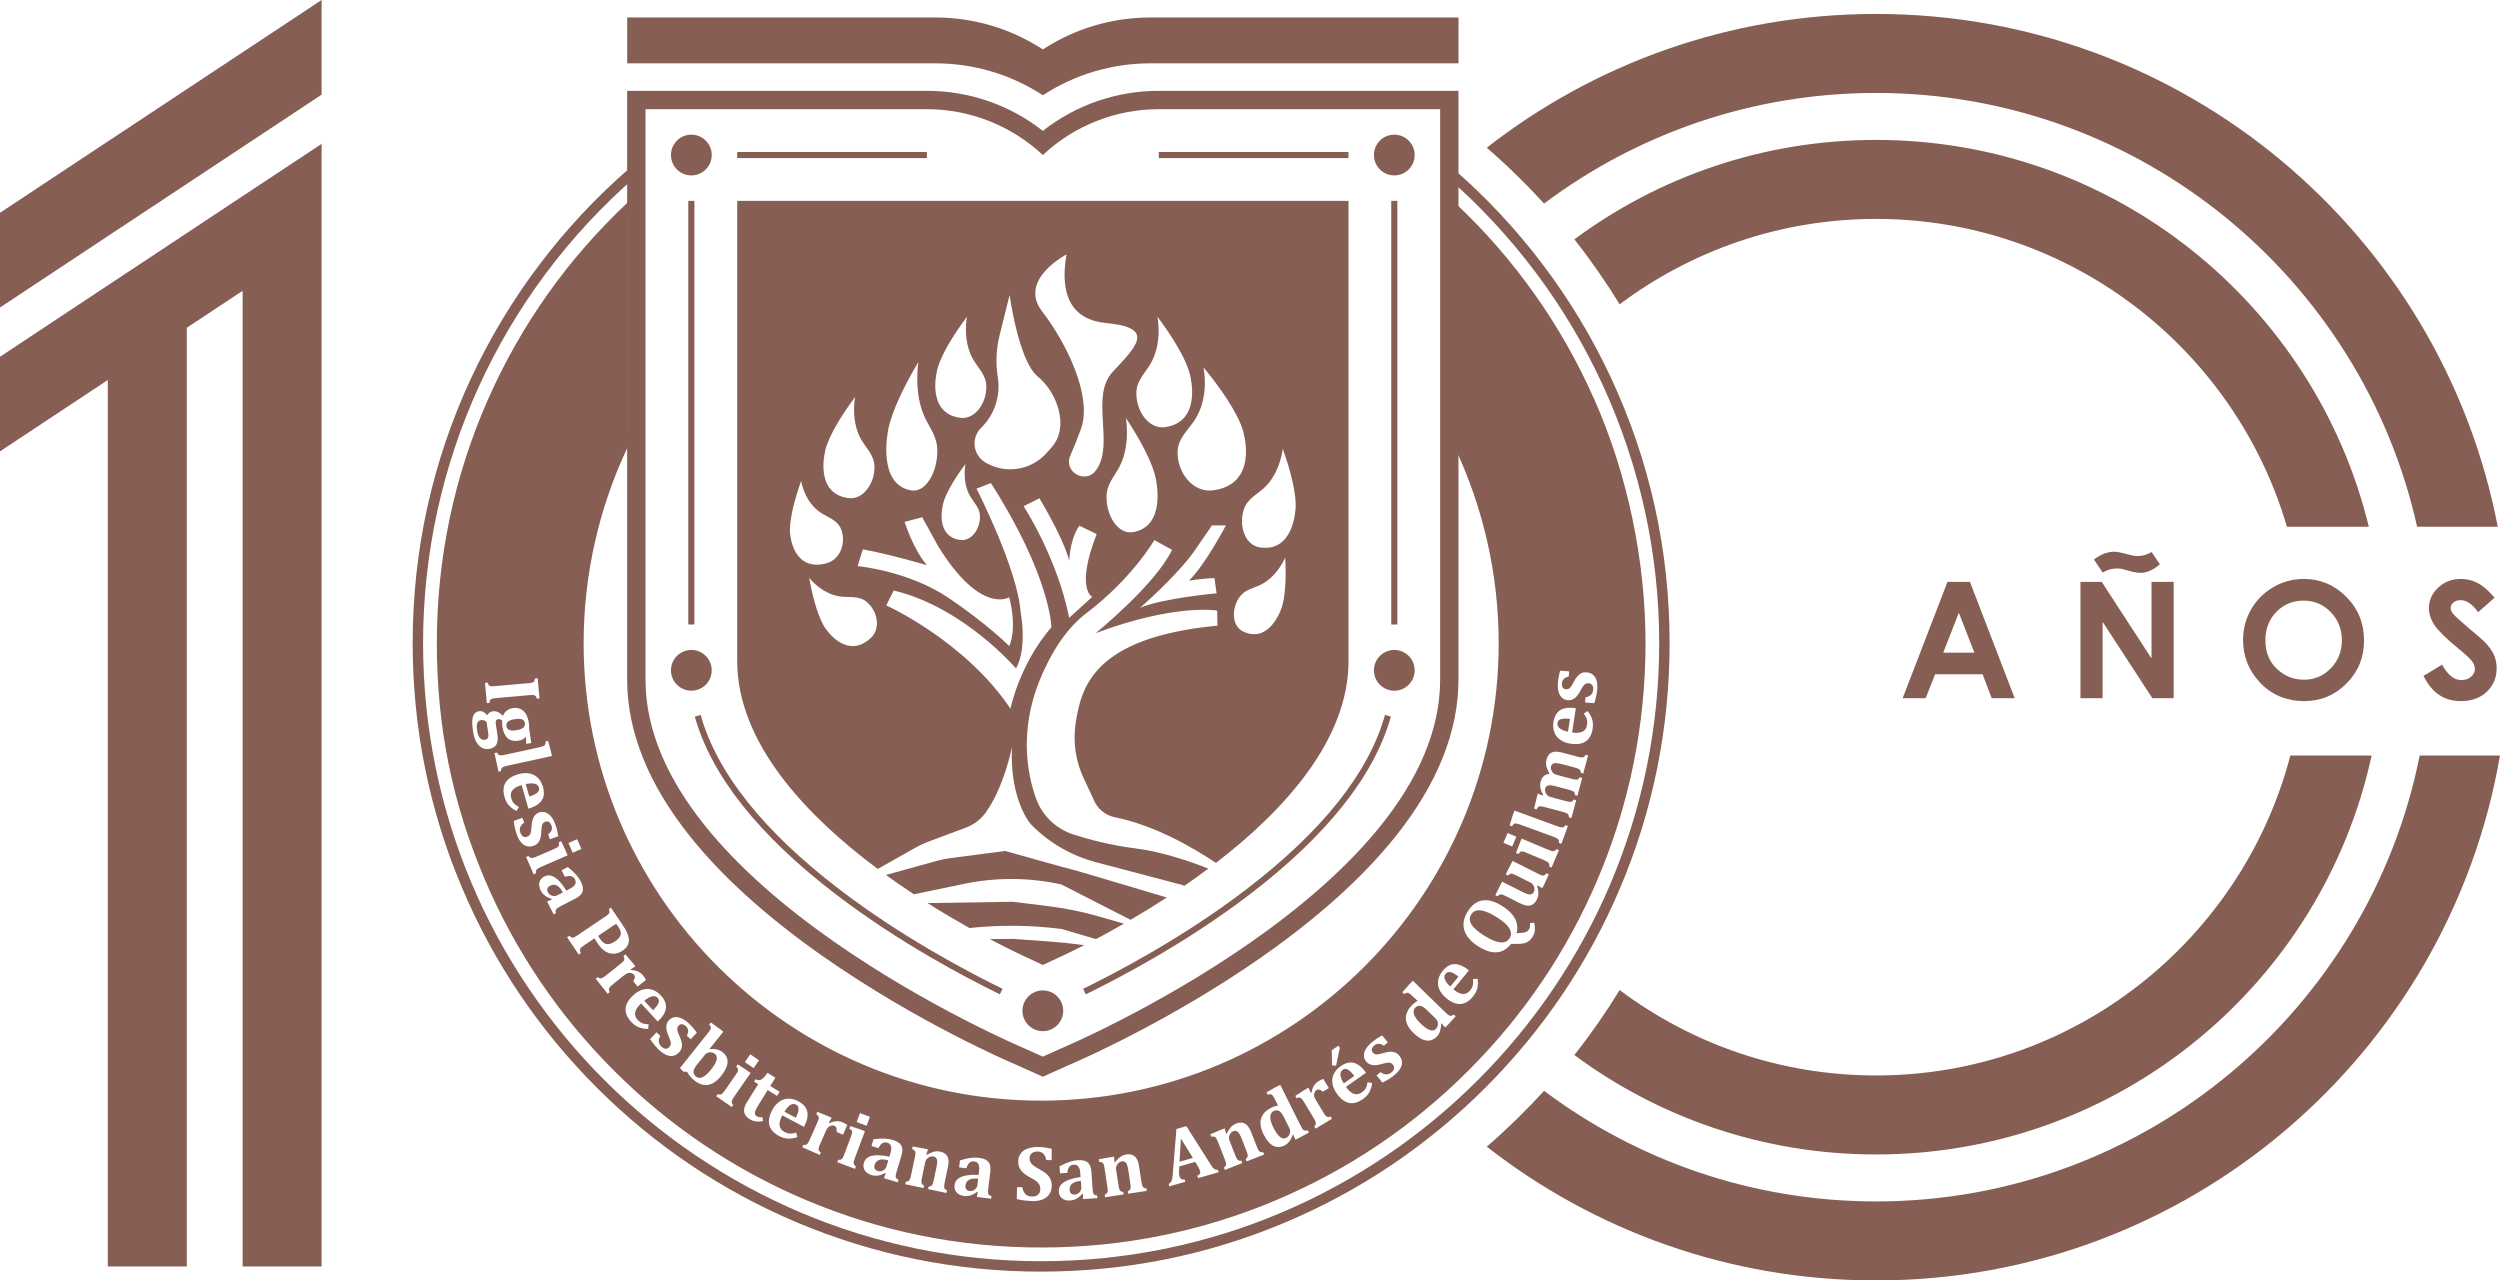 <svg xmlns="http://www.w3.org/2000/svg" id="Capa_1" data-name="Capa 1" viewBox="356.6 206.08 1169.13 598.8">
  <g fill="#875E53">
    <g>
      <path d="m843.48,798.76c-39.41,0-77.63-7.72-113.62-22.94-34.76-14.7-65.98-35.75-92.78-62.56-26.81-26.81-47.85-58.02-62.56-92.78-15.22-35.99-22.94-74.21-22.94-113.62,0-43.03,9.15-84.47,27.18-123.17,8.65-18.55,19.31-36.26,31.68-52.64,12.28-16.26,26.32-31.28,41.71-44.65l.57.65c-63.72,55.35-100.27,135.47-100.27,219.8,0,160.48,130.56,291.04,291.04,291.04s291.04-130.56,291.04-291.04c0-84.55-36.7-164.79-100.69-220.16l.57-.65c15.45,13.37,29.54,28.4,41.87,44.68,12.43,16.4,23.13,34.14,31.81,52.72,18.11,38.77,27.3,80.29,27.3,123.42,0,39.41-7.72,77.63-22.94,113.62-14.7,34.76-35.75,65.98-62.56,92.78-26.81,26.81-58.02,47.85-92.78,62.56-35.99,15.22-74.21,22.94-113.62,22.94Z"></path>
      <path d="m843.48,800.76c-39.68,0-78.17-7.77-114.4-23.1-35-14.8-66.43-35.99-93.42-62.98-26.99-26.99-48.18-58.42-62.98-93.42-15.33-36.24-23.1-74.73-23.1-114.4,0-43.32,9.21-85.05,27.37-124.01,8.71-18.68,19.44-36.52,31.9-53.01,12.37-16.37,26.49-31.49,41.99-44.95l1.51-1.31,3.19,3.67-1.51,1.31c-63.29,54.97-99.58,134.54-99.58,218.29,0,159.38,129.66,289.04,289.04,289.04s289.04-129.66,289.04-289.04c0-83.97-36.45-163.66-100-218.65l-1.51-1.31,3.18-3.68,1.51,1.31c15.56,13.46,29.74,28.59,42.16,44.98,12.51,16.51,23.29,34.37,32.03,53.08,18.24,39.04,27.49,80.85,27.49,124.27,0,39.68-7.77,78.17-23.1,114.4-14.8,35-36,66.43-62.98,93.42-26.99,26.99-58.42,48.18-93.42,62.98-36.24,15.33-74.72,23.1-114.4,23.1Z"></path>
    </g>
    <g>
      <path d="m809.79,757.82c-.97.54-1.54,1.43-1.69,2.68-.09.74.04,1.34.4,1.78.36.44.9.7,1.62.79.55.07,1.09-.01,1.62-.25.53-.23.97-.58,1.32-1.03.35-.46.56-.96.63-1.51l.37-2.99c-1.87-.18-3.29,0-4.26.53Z"></path>
      <path d="m767.74,748.52c-1.05.37-1.76,1.15-2.12,2.35-.22.72-.19,1.32.09,1.82.28.5.77.85,1.46,1.06.53.16,1.08.17,1.64.03.56-.14,1.05-.41,1.47-.8.42-.39.71-.85.87-1.39l.87-2.88c-1.81-.5-3.24-.56-4.29-.2Z"></path>
      <path d="m857.98,759.63c-.86.71-1.24,1.69-1.16,2.95.05.75.29,1.31.73,1.67.44.37,1.02.52,1.74.48.56-.04,1.07-.22,1.55-.55.47-.33.84-.75,1.1-1.26.26-.51.37-1.05.33-1.6l-.2-3c-1.87.17-3.23.61-4.08,1.32Z"></path>
      <path d="m956.87,728.22c-.66-1.32-1.37-2.19-2.13-2.6s-1.6-.39-2.52.06c-.67.34-1.13.86-1.37,1.58-.24.72-.26,1.6-.05,2.63.21,1.03.63,2.17,1.25,3.41,1.06,2.13,2.09,3.61,3.08,4.42.99.82,1.98.98,2.96.49.46-.23.87-.58,1.21-1.04.34-.46.55-1.01.63-1.65.07-.64-.05-1.27-.36-1.9l-2.7-5.4Z"></path>
      <path d="m730.06,724.83c.04-1.01-.36-1.74-1.21-2.19-.82-.44-1.7-.37-2.63.2s-1.86,1.62-2.8,3.13l5.33,2.84c.83-1.65,1.27-2.98,1.31-3.99Z"></path>
      <polygon points="908.19 749.36 914.46 747.57 908.87 738.55 908.19 749.36"></polygon>
      <path d="m594.73,547.43c.75.33,1.82.39,3.22.17,1.47-.23,2.56-.61,3.26-1.16.7-.54.99-1.25.86-2.12-.14-.89-.58-1.49-1.33-1.8-.75-.32-1.84-.37-3.26-.15-1.51.23-2.59.62-3.26,1.15s-.93,1.26-.79,2.17c.13.82.57,1.4,1.31,1.73Z"></path>
      <path d="m689.43,698.24c-.58-.11-1.16-.07-1.75.12-.59.19-1.07.53-1.46,1.01l-3.86,4.83c-.93,1.16-1.41,2.18-1.45,3.05s.36,1.65,1.2,2.32c.87.69,1.9.77,3.08.22s2.45-1.66,3.8-3.35c1.49-1.86,2.39-3.41,2.72-4.65.32-1.24.06-2.2-.8-2.89-.42-.33-.91-.55-1.49-.66Z"></path>
      <path d="m607.9,576.73c.75-.67,1-1.46.73-2.39-.26-.9-.91-1.48-1.97-1.75-1.06-.27-2.46-.21-4.19.17l1.65,5.81c1.77-.55,3.02-1.16,3.78-1.83Z"></path>
      <path d="m986.97,706.29c-.88-.49-1.71-.46-2.5.1-.76.54-1.09,1.35-1,2.44.09,1.09.61,2.39,1.54,3.9l4.93-3.48c-1.11-1.48-2.1-2.47-2.98-2.96Z"></path>
      <path d="m584.44,545.82c-.13-.87-.22-1.56-.24-2.05-.4-.38-.82-.65-1.24-.81-.43-.16-.9-.2-1.41-.12-.86.13-1.44.6-1.74,1.42-.3.81-.32,2.02-.07,3.63.23,1.51.66,2.61,1.28,3.32.62.7,1.39.99,2.3.85.41-.06.74-.19,1.01-.38s.46-.51.59-.95c.13-.45.13-1.05.01-1.82l-.48-3.08Z"></path>
      <path d="m664.55,675.18c.37-.93.23-1.76-.43-2.47-.63-.68-1.48-.91-2.55-.68s-2.29.92-3.67,2.04l4.09,4.44c1.33-1.29,2.18-2.4,2.55-3.34Z"></path>
      <path d="m617.01,620.18c-.99-.5-2.05-.47-3.17.11-.67.34-1.08.79-1.24,1.33-.16.54-.08,1.14.25,1.79.25.49.63.89,1.11,1.2.49.31,1.02.48,1.6.51s1.11-.08,1.6-.33l2.68-1.37c-.9-1.65-1.84-2.72-2.84-3.22Z"></path>
      <path d="m639.2,647.15c.68.4,1.43.53,2.25.4.81-.13,1.75-.55,2.8-1.26,1.04-.7,1.78-1.4,2.2-2.11.42-.7.58-1.42.47-2.14-.11-.73-.46-1.52-1.04-2.38-.47-.7-.85-1.24-1.13-1.61l-8.46,5.71.87,1.29c.68,1,1.36,1.7,2.04,2.1Z"></path>
      <path d="m1086.6,542.38c-.96.29-1.52.92-1.67,1.87-.14.92.21,1.72,1.06,2.41.85.69,2.14,1.22,3.88,1.6l.93-5.97c-1.84-.24-3.23-.21-4.2.08Z"></path>
      <path d="m1062.25,639.94c-.54-.82-1.29-1.64-2.24-2.44-.95-.81-2.05-1.6-3.29-2.39-2.03-1.28-3.84-2.2-5.42-2.75-1.58-.55-2.92-.72-4.03-.51-1.11.21-1.99.82-2.62,1.83-.94,1.48-.92,3.03.04,4.65s2.92,3.35,5.87,5.22c3.09,1.95,5.62,3.03,7.59,3.24,1.98.21,3.44-.44,4.41-1.97.5-.79.71-1.59.63-2.41-.08-.82-.39-1.64-.93-2.46Z"></path>
      <path d="m1101.96,392.37c-15.42-34.7-37.31-65.54-65.12-91.63-.13-.13-.28-.28-.43-.42l-2.64,2.83c1.04.96,2.06,1.95,3.08,2.91v100.34c-.17-.32-.32-.62-.49-.94l-3.44,1.81c1.36,2.61,2.68,5.23,3.93,7.88,13.51,28.47,20.61,59.98,20.61,91.7,0,117.98-95.99,213.95-213.95,213.95s-213.97-95.97-213.97-213.95c0-31.7,7.1-63.25,20.61-91.7,1.11-2.38,2.29-4.72,3.49-7.05l-3.44-1.79s-.04.08-.06.11v-100.35c1.02-.96,2.04-1.95,3.08-2.91l-2.64-2.83c-.15.13-.3.28-.43.42-27.81,26.09-49.71,56.92-65.12,91.63-16.02,36.12-24.14,74.64-24.14,114.49s7.48,75.17,22.22,110.01c14.23,33.65,34.61,63.87,60.57,89.83,25.94,25.96,56.17,46.32,89.83,60.57,34.84,14.74,71.85,22.2,110.01,22.2s75.15-7.46,109.99-22.2c33.67-14.24,63.89-34.61,89.83-60.57,25.96-25.96,46.34-56.19,60.57-89.83,14.74-34.84,22.22-71.87,22.22-110.01s-8.12-78.36-24.14-114.49Zm-288.33,371c-1.1.84-2.15,1.42-3.13,1.73-.98.32-2,.41-3.04.28-1.03-.13-1.91-.43-2.62-.9-.71-.47-1.23-1.07-1.53-1.79-.31-.72-.41-1.52-.3-2.39.22-1.76,1.26-3.04,3.11-3.84,1.86-.8,4.57-1.11,8.13-.94l.21-1.71c.14-1.12.12-1.99-.06-2.63s-.45-1.1-.82-1.4c-.37-.29-.82-.48-1.38-.54-.55-.07-1.04-.03-1.46.11-.43.14-.83.46-1.22.95s-.72,1.2-.99,2.13l-3.4-.42.4-3.27c1.17-.36,2.13-.62,2.89-.79.76-.18,1.51-.3,2.25-.39.73-.08,1.39-.13,1.96-.13.57,0,1.14.03,1.71.1,1.45.18,2.59.51,3.41,1.01.82.49,1.39,1.2,1.72,2.11.32.92.39,2.14.21,3.66l-.87,7.02c-.1.79-.15,1.41-.17,1.84-.02.44,0,.77.05.98.05.22.13.4.24.54.1.14.24.26.4.36.16.1.48.24.94.42l-.15,1.19-6.7-.82.45-2.34-.26-.12Zm-15.34-1.57c.09.2.23.38.43.54.2.17.45.32.75.47l-.25,1.17-8.6-1.82.25-1.17c.57-.01.99-.13,1.26-.34.27-.21.49-.52.65-.94.17-.42.37-1.18.61-2.31l1-4.74c.18-.84.31-1.53.38-2.08.08-.55.11-1,.11-1.36,0-.36-.05-.67-.14-.93-.09-.26-.2-.48-.33-.66-.13-.18-.3-.33-.5-.45-.2-.12-.46-.21-.79-.28-.45-.1-.95-.06-1.49.12-.54.18-1.03.47-1.47.89s-.71.91-.83,1.46l-1.44,6.83c-.24,1.13-.37,1.91-.39,2.37-.02.45.05.83.22,1.13.16.3.51.58,1.04.82l-.25,1.17-8.57-1.81.25-1.17c.6-.03,1.03-.15,1.31-.35.27-.2.49-.51.66-.92.17-.41.37-1.18.61-2.3l1.54-7.29c.18-.87.31-1.53.37-1.95.06-.43.06-.78,0-1.06-.06-.28-.19-.52-.38-.73-.2-.21-.57-.43-1.11-.67l.25-1.21,4.89.88,2.24.47-.81,2.5.2.1c.87-.5,1.62-.87,2.26-1.13.63-.25,1.28-.43,1.93-.52.65-.09,1.32-.06,1.99.08.97.2,1.75.51,2.32.93.58.41,1.01.93,1.3,1.54.28.61.43,1.32.44,2.13,0,.8-.09,1.72-.31,2.73l-1.37,6.49c-.11.52-.2,1.01-.28,1.47-.08.46-.11.83-.1,1.12.01.29.06.53.15.73Zm-22.71-4.95c.08.16.19.3.34.42.15.13.43.32.86.57l-.35,1.15-6.46-1.95.84-2.22-.23-.17c-1.23.64-2.36,1.03-3.38,1.18s-2.04.07-3.04-.24c-.99-.3-1.8-.75-2.43-1.33-.62-.59-1.03-1.26-1.21-2.02-.18-.76-.14-1.56.11-2.41.51-1.7,1.75-2.79,3.72-3.26,1.97-.47,4.69-.32,8.17.45l.5-1.65c.33-1.08.46-1.94.39-2.6-.07-.66-.25-1.16-.56-1.52-.31-.35-.73-.61-1.26-.77-.53-.16-1.02-.21-1.46-.14-.44.07-.9.31-1.37.73-.47.42-.92,1.06-1.34,1.93l-3.28-.99.96-3.16c1.21-.15,2.2-.25,2.99-.29.78-.04,1.54-.04,2.28,0,.74.04,1.39.11,1.96.2.57.1,1.12.23,1.66.39,1.4.42,2.46.95,3.19,1.57.73.62,1.17,1.42,1.34,2.37.16.96.02,2.17-.42,3.64l-2.05,6.77c-.23.76-.39,1.36-.48,1.79-.09.43-.13.75-.12.98.01.23.06.42.14.57Zm-19.7-6.34c.06.16.16.33.32.5.15.17.37.36.66.56l-.42,1.12-8.29-3.1.42-1.12c.61.06,1.06.01,1.36-.15.3-.16.56-.43.79-.81.23-.38.54-1.11.94-2.18l2.95-7.9c.21-.56.35-1.01.43-1.37.08-.36.08-.67.02-.92-.07-.26-.2-.49-.4-.68-.2-.2-.48-.41-.84-.63l.43-1.16,4.72,1.61,2.12.79-4.52,12.07c-.24.63-.41,1.13-.52,1.48-.11.35-.19.63-.22.83-.04.2-.05.38-.04.56,0,.17.04.34.09.5Zm-8.13-16.91c-.15-.48-.48-.83-.99-1.05-.24-.11-.54-.15-.9-.13-.36.02-.72.11-1.09.27-.37.16-.67.36-.9.6-.23.23-.42.49-.58.76-.16.27-.37.7-.62,1.27l-2.34,5.29c-.46,1.05-.75,1.8-.86,2.26-.11.45-.1.85.03,1.19.13.34.44.68.95,1.03l-.48,1.1-8.18-3.61.48-1.1c.59.09,1.05.07,1.35-.08.31-.14.58-.4.83-.76.25-.37.61-1.07,1.07-2.13l3.01-6.81c.36-.82.62-1.43.76-1.84.15-.4.22-.75.22-1.03s-.08-.55-.23-.79c-.15-.25-.46-.54-.95-.89l.5-1.13,4.6,1.88,2.09.92-1.34,2.4.19.15c1.23-.59,2.36-.91,3.4-.96,1.04-.04,2.05.16,3.05.59.67.3,1.35.68,2.03,1.15l-2.02,4.58-3-1.33c.1-.72.07-1.32-.08-1.8Zm-26.57-1.13c.19,1.27.98,2.28,2.36,3.02.81.43,1.62.67,2.44.72.81.04,1.8-.12,2.97-.48l.54,2.1c-1.7.57-3.22.81-4.54.72-1.32-.09-2.68-.51-4.06-1.25-2.48-1.33-3.99-3.01-4.51-5.03-.53-2.03-.08-4.38,1.36-7.06.92-1.73,2.04-3.04,3.36-3.95,1.31-.91,2.74-1.37,4.26-1.38,1.53-.01,3.08.4,4.64,1.24.97.52,1.76,1.08,2.37,1.7.61.61,1.07,1.26,1.38,1.94.31.68.48,1.39.52,2.14.05.89-.06,1.82-.32,2.79-.26,1-.72,2.13-1.38,3.39l-10.14-5.42c-1.02,1.94-1.44,3.54-1.25,4.81Zm-11.54-5.45c.09.42.33.75.71.99.29.18.56.31.82.4s.55.15.89.17c.33.02.72,0,1.15-.08l.17,1.9c-1.38.21-2.54.24-3.47.09s-1.81-.47-2.63-.98c-1.53-.95-2.42-2.07-2.66-3.37-.24-1.29.16-2.78,1.2-4.45l5.35-8.61-1.92-1.2.66-1.06c.69.29,1.25.42,1.67.4.42-.02.83-.15,1.2-.39.38-.24.79-.61,1.23-1.1.44-.49.95-1.14,1.51-1.94l3.68,2.29-2.39,3.85,4.39,2.72-1.2,1.93-4.39-2.73-4.31,6.95c-.72,1.16-1.2,2.05-1.44,2.67-.24.62-.31,1.14-.21,1.56Zm-10.67-4.93c.11.21.27.44.51.7l-.68.98-7.27-5.04.68-.98c.58.21,1.03.27,1.36.19.33-.08.65-.28.96-.59.31-.31.8-.94,1.45-1.89l4.81-6.93c.34-.49.59-.89.75-1.22.16-.33.24-.63.24-.89s-.07-.52-.22-.76c-.15-.24-.37-.52-.66-.82l.7-1.01,4.18,2.73,1.86,1.29-7.35,10.59c-.39.56-.68.99-.87,1.3-.2.31-.33.56-.42.75-.08.18-.14.36-.18.53-.04.17-.05.34-.03.51.01.17.07.36.18.57Zm5.98-19.33l2.53-3.65,4.08,2.83-2.53,3.65-4.08-2.83Zm58.48,25.62l-1.56,4.16-4.65-1.74,1.56-4.16,4.65,1.74Zm-68.57-39.82l-6.48,8.12v.02c.98-.07,1.8-.07,2.45-.01.65.06,1.28.19,1.9.41.61.22,1.2.55,1.74.99,1.68,1.34,2.47,2.94,2.36,4.8-.11,1.86-1.1,3.97-2.99,6.33-1.31,1.63-2.65,2.8-4.02,3.51-1.38.7-2.77.94-4.2.71-1.42-.23-2.85-.92-4.29-2.07-1.49-1.19-2.64-2.55-3.45-4.08l-1.69-.03-1.61-1.7,12.28-15.37c.54-.68.95-1.2,1.23-1.57.28-.37.5-.7.66-1,.16-.3.25-.57.27-.8.02-.23-.02-.47-.12-.7s-.31-.55-.64-.95l.75-.94,4.11,2.96,1.74,1.39Zm-39.97-5.45c.62.68,1.31,1.17,2.06,1.47.75.31,1.74.48,2.96.52l-.18,2.16c-1.8-.02-3.3-.29-4.52-.81-1.22-.52-2.36-1.36-3.43-2.51-1.91-2.07-2.78-4.15-2.61-6.24.17-2.09,1.37-4.16,3.6-6.22,1.44-1.33,2.93-2.2,4.47-2.63,1.54-.42,3.03-.39,4.48.1,1.45.49,2.77,1.39,3.98,2.7.75.81,1.31,1.6,1.68,2.38.37.78.6,1.54.66,2.29.07.74,0,1.47-.21,2.19-.25.85-.65,1.7-1.22,2.53-.57.86-1.38,1.77-2.42,2.75l-7.79-8.45c-1.6,1.49-2.52,2.87-2.76,4.14-.24,1.26.17,2.47,1.24,3.63Zm8.71,5.73l1.77,1.66c-.54,1-.77,1.92-.68,2.75.08.83.51,1.61,1.28,2.32.66.62,1.3.94,1.92.96.62.02,1.2-.26,1.74-.83.34-.36.55-.74.63-1.14.08-.4.06-.89-.08-1.45-.14-.57-.46-1.45-.97-2.64-.29-.67-.52-1.33-.71-1.98-.19-.66-.29-1.3-.31-1.92s.07-1.21.25-1.78c.19-.57.51-1.1.96-1.58.74-.8,1.62-1.27,2.62-1.42,1-.15,2.08.01,3.22.5,1.14.49,2.26,1.24,3.35,2.27.64.6,1.25,1.22,1.82,1.85.57.63,1.26,1.49,2.07,2.59l-2.89,3.08-1.75-1.63c.32-.75.51-1.4.56-1.94.05-.53-.02-1-.2-1.39-.18-.39-.47-.78-.88-1.16-.58-.54-1.17-.84-1.76-.9-.59-.06-1.11.15-1.56.63-.31.34-.52.68-.62,1.04s-.1.79.01,1.31c.11.52.44,1.4.99,2.63.51,1.12.85,2.11,1.02,2.98.17.86.16,1.67-.02,2.41-.18.75-.58,1.45-1.19,2.1-.67.71-1.38,1.21-2.13,1.48-.75.27-1.52.35-2.31.24-.79-.11-1.6-.4-2.41-.86-.82-.46-1.63-1.07-2.44-1.82-1.46-1.36-2.88-3.08-4.28-5.17l2.96-3.16Zm-12.91-42.92c-.06,1.87-1.03,3.45-2.91,4.72-1.33.9-2.69,1.38-4.07,1.45-1.38.07-2.7-.28-3.97-1.06-1.26-.78-2.46-2.01-3.6-3.7-.66-.97-1.17-1.78-1.55-2.43l-4.81,3.24c-.66.45-1.11.79-1.36,1.02-.24.24-.41.47-.49.7-.09.23-.11.48-.08.77.04.29.16.69.39,1.19l-.99.67-5.45-8.09.99-.67c.35.3.66.52.92.66.26.14.53.19.81.16.27-.03.58-.14.92-.32.34-.18.75-.44,1.23-.76l12.96-8.74c.47-.32.86-.6,1.16-.84.3-.24.52-.48.65-.72.13-.24.18-.51.16-.81-.02-.3-.11-.68-.27-1.12l.99-.67,5.89,8.74c1.71,2.53,2.54,4.74,2.48,6.62Zm-34.11-12.77l-1.06.55-3.08-6,2.19-.94-.04-.28c-1.31-.44-2.38-.98-3.19-1.61-.82-.63-1.46-1.42-1.94-2.36-.47-.92-.72-1.82-.73-2.67-.01-.86.19-1.62.62-2.27.42-.66,1.03-1.19,1.81-1.59,1.58-.81,3.22-.67,4.93.41,1.71,1.09,3.49,3.15,5.35,6.19l1.53-.79c1-.51,1.71-1.02,2.14-1.53.43-.5.66-.99.7-1.46.04-.47-.07-.95-.32-1.44-.25-.49-.56-.88-.92-1.15-.36-.27-.85-.43-1.48-.47-.63-.04-1.4.08-2.32.38l-1.56-3.05,2.94-1.51c.95.76,1.71,1.41,2.28,1.95.57.54,1.1,1.08,1.59,1.64.48.56.89,1.08,1.21,1.55s.62.96.88,1.47c.67,1.3,1.03,2.43,1.08,3.39.06.96-.2,1.83-.78,2.61-.58.78-1.55,1.53-2.91,2.23l-6.29,3.23c-.71.37-1.25.66-1.62.89-.37.23-.63.43-.79.6-.15.17-.26.33-.31.5-.06.16-.08.34-.07.54s.07.53.18,1.02Zm-9.32-18.67l-1.1.48-3.53-8.11,1.1-.48c.38.48.73.77,1.05.88.32.1.7.1,1.13,0,.43-.1,1.17-.38,2.22-.84l7.73-3.36c.54-.24.97-.45,1.28-.65.31-.2.54-.41.68-.63.14-.23.21-.48.21-.76,0-.28-.04-.63-.13-1.04l1.13-.49,2.12,4.51.9,2.08-11.82,5.14c-.62.27-1.1.49-1.43.65-.33.16-.58.3-.75.42s-.31.23-.43.35c-.12.12-.21.26-.29.42s-.13.34-.14.58c-.02.23,0,.52.06.86Zm-.1-58.57c1.02-.22,1.76-.39,2.24-.51.47-.12.87-.25,1.18-.37.31-.12.56-.27.72-.44.17-.17.29-.37.35-.63.07-.25.1-.63.08-1.15l1.17-.25,1.32,4.85.48,2.22-20.25,4.41c-1.12.24-1.89.45-2.3.61-.41.16-.72.38-.92.66-.2.27-.32.73-.34,1.37l-1.17.25-1.89-8.68,1.17-.25c.16.34.32.59.47.77.16.18.32.3.49.38.17.08.38.14.63.17.25.03.58.01.99-.05.41-.06,1-.18,1.75-.34l13.82-3.01Zm-2.99-24.75l-15.57,1.38c-.42.04-.81.08-1.17.14-.36.06-.65.13-.87.22-.22.09-.41.22-.55.37-.14.15-.26.35-.36.61-.09.25-.17.56-.22.91l-1.19.1-.84-9.48,1.19-.11c.16.43.32.77.48,1.02.16.25.37.42.63.53.26.11.58.16.96.16.38,0,.86-.02,1.44-.07l15.59-1.38c.58-.05,1.05-.11,1.42-.17.37-.06.67-.17.91-.32.24-.15.42-.36.54-.63.12-.27.22-.64.3-1.11l1.19-.11.84,9.48-1.19.11c-.18-.48-.35-.83-.52-1.05-.17-.22-.37-.38-.6-.49-.23-.1-.52-.16-.87-.18-.35-.02-.87,0-1.54.06Zm-11.14,40.89c1.09-1.79,3.1-3.1,6.02-3.93,1.88-.54,3.61-.65,5.17-.33,1.57.31,2.89,1.01,3.96,2.1,1.07,1.09,1.85,2.49,2.34,4.2.3,1.06.44,2.02.43,2.89-.02.87-.16,1.65-.44,2.34-.27.69-.67,1.32-1.18,1.86-.61.65-1.35,1.22-2.23,1.71-.9.51-2.03.96-3.4,1.37l-3.15-11.05c-2.1.61-3.54,1.43-4.33,2.45-.78,1.02-.96,2.29-.53,3.8.25.88.64,1.63,1.18,2.25.53.61,1.34,1.21,2.41,1.8l-1.13,1.85c-1.59-.83-2.82-1.75-3.67-2.76-.85-1.01-1.5-2.27-1.93-3.79-.77-2.71-.61-4.96.48-6.75Zm7.86,16.44l.84,2.28c-.93.65-1.55,1.37-1.85,2.15-.3.78-.27,1.66.1,2.65.31.85.74,1.42,1.29,1.72s1.19.31,1.93.04c.46-.17.82-.42,1.08-.74.26-.32.45-.76.58-1.33s.24-1.5.32-2.79c.04-.73.13-1.42.25-2.09.13-.67.32-1.29.59-1.85.26-.56.61-1.06,1.03-1.48.42-.43.95-.75,1.57-.98,1.02-.38,2.01-.41,2.98-.09s1.85.95,2.65,1.89c.8.95,1.46,2.13,1.98,3.53.3.83.57,1.65.79,2.47.22.82.45,1.9.69,3.24l-3.97,1.46-.82-2.25c.63-.53,1.09-1.02,1.37-1.48.28-.46.43-.9.45-1.33.01-.43-.07-.91-.26-1.43-.28-.75-.67-1.28-1.17-1.6-.5-.32-1.06-.36-1.67-.14-.43.16-.77.37-1.02.65-.25.27-.44.66-.58,1.18-.14.51-.24,1.45-.3,2.8-.05,1.23-.19,2.27-.43,3.11-.24.85-.6,1.56-1.1,2.15-.5.58-1.17,1.03-2.01,1.34-.92.34-1.77.46-2.56.36-.79-.1-1.51-.37-2.17-.82-.66-.45-1.25-1.07-1.77-1.85-.52-.78-.98-1.69-1.36-2.72-.69-1.87-1.19-4.05-1.5-6.54l4.07-1.5Zm21.55,11.81l4.07-1.77,1.98,4.56-4.07,1.77-1.98-4.56Zm-44.77-58.67c.2-.83.54-1.49,1.02-2,.48-.51,1.15-.83,2-.96.68-.11,1.34.01,1.98.35s1.22.87,1.75,1.58c.28-.56.64-.99,1.07-1.28.43-.3.99-.5,1.67-.61.56-.09,1.11-.05,1.63.11.53.16,1.02.4,1.48.73.46.33.98.76,1.55,1.31.38-1.01.96-1.82,1.74-2.44.78-.61,1.74-1,2.89-1.18,1.11-.17,2.1-.12,2.95.16.86.28,1.59.73,2.2,1.35.61.62,1.11,1.39,1.48,2.3.38.91.65,1.92.82,3.02.1.61.15,1.15.16,1.63.01.47.02.94.01,1.39l1,6.47-2.4.37-.13-3.12-.21-.04c-.28.39-.7.73-1.24,1.05-.55.31-1.23.53-2.04.65-2.08.32-3.75-.06-5.02-1.16-1.27-1.09-2.09-2.87-2.47-5.31-.18-1.18-.23-2.17-.13-2.95-.63-.51-1.25-.72-1.88-.63-.36.06-.62.17-.79.35-.17.18-.27.45-.32.83s-.02.89.08,1.55l.69,4.44c.31,2,.15,3.55-.47,4.66-.62,1.11-1.75,1.79-3.39,2.05-1.28.2-2.43,0-3.46-.58-1.03-.58-1.89-1.51-2.59-2.78-.69-1.28-1.18-2.84-1.47-4.69-.21-1.35-.34-2.58-.39-3.7-.05-1.12.02-2.09.22-2.91Zm64.2,125.99c-.31.35-.48.71-.53,1.07-.04.36.08.81.37,1.35l-.94.75-5.58-6.99.94-.75c.49.36.9.54,1.23.56.34.02.7-.08,1.09-.29.39-.21,1.03-.67,1.93-1.39l5.83-4.65c.7-.56,1.21-.98,1.52-1.27s.54-.56.67-.81c.13-.25.19-.52.17-.81-.02-.29-.16-.69-.43-1.22l.96-.77,3.21,3.79,1.42,1.79-2.3,1.51.11.22c1.36.04,2.51.28,3.45.73.94.44,1.75,1.09,2.43,1.94.46.58.88,1.23,1.26,1.96l-3.91,3.12-2.05-2.57c.42-.6.67-1.14.76-1.64.08-.49-.04-.96-.39-1.39-.17-.21-.41-.39-.74-.54-.33-.15-.69-.24-1.09-.27-.4-.03-.76,0-1.07.11-.31.1-.6.24-.87.41-.27.17-.65.45-1.14.84l-4.52,3.61c-.9.72-1.5,1.25-1.81,1.6Zm193.99,99.89c-1.33-.16-2.58-.38-3.75-.67l.09-5.58,2.48.04c.28,1.44.77,2.52,1.46,3.24.7.72,1.73,1.09,3.09,1.11.71.01,1.35-.1,1.93-.33.57-.23,1.03-.62,1.39-1.15.35-.53.54-1.2.55-2.01.01-.75-.12-1.4-.39-1.96-.27-.56-.71-1.08-1.32-1.59-.61-.51-1.46-1.05-2.55-1.62-.94-.49-1.78-.99-2.53-1.51-.75-.52-1.39-1.09-1.92-1.71-.53-.62-.93-1.29-1.22-2.02s-.42-1.55-.4-2.46c.02-1.49.41-2.74,1.17-3.77.75-1.03,1.83-1.8,3.24-2.31,1.4-.51,3.03-.76,4.86-.73,1.08.02,2.1.09,3.08.22.98.13,2.09.35,3.34.66l-.08,5.26-2.48-.04c-.21-.96-.5-1.72-.84-2.29-.35-.57-.78-.99-1.31-1.26-.53-.27-1.2-.42-2.01-.43-.69-.01-1.31.1-1.86.33-.55.23-.98.58-1.3,1.06-.32.47-.49,1.05-.5,1.72-.01.7.11,1.31.38,1.83.26.52.71,1.03,1.34,1.53s1.55,1.08,2.76,1.72c1.47.8,2.63,1.58,3.47,2.33.84.76,1.46,1.58,1.85,2.46.39.88.58,1.9.56,3.06-.02,1.49-.39,2.77-1.1,3.85s-1.72,1.91-3.05,2.47c-1.33.56-2.85.83-4.58.81-1.23-.02-2.52-.11-3.85-.27Zm246.25-201.24c.12.31.26.59.41.83.15.24.33.45.55.63.22.18.47.32.76.45.29.12.78.27,1.47.46l5.71,1.52c.8.21,1.41.36,1.83.44s.78.11,1.06.09c.28-.02.53-.12.76-.28.22-.16.45-.44.68-.84l1.16.31-2.22,8.34-1.16-.31c.01-.57-.07-.99-.26-1.26-.19-.27-.49-.5-.9-.68-.41-.18-1.17-.42-2.29-.73l-4.7-1.25c-.77-.2-1.43-.36-1.96-.48-.54-.11-.98-.18-1.33-.19-.34-.02-.66,0-.94.06s-.51.15-.71.26c-.19.12-.36.27-.5.47-.14.2-.25.46-.34.78-.11.43-.1.92.04,1.46.14.55.41,1.04.8,1.49.39.45.87.75,1.41.89l6.78,1.81c1.1.29,1.87.47,2.33.52.46.05.84,0,1.14-.14.31-.14.59-.46.86-.95l1.16.31-2.24,8.39-1.16-.31c0-.6-.1-1.04-.28-1.32-.19-.28-.48-.51-.88-.7-.4-.19-1.15-.43-2.27-.73l-7.2-1.92c-.87-.23-1.51-.39-1.93-.47-.42-.08-.77-.1-1.06-.06-.28.04-.53.16-.75.35-.22.18-.46.54-.73,1.07l-1.19-.32,1.14-4.84.59-2.21,2.45.94.11-.2c-.71-1.33-1.16-2.47-1.34-3.43-.18-.96-.15-1.89.08-2.77.23-.86.53-1.55.91-2.07.38-.51.83-.91,1.36-1.19.53-.28,1.18-.46,1.93-.52-.78-1.47-1.28-2.7-1.49-3.69-.21-.99-.19-1.96.06-2.9.25-.94.58-1.68.99-2.22.41-.55.92-.95,1.54-1.21.62-.26,1.34-.38,2.16-.35.82.02,1.77.18,2.84.47l6.39,1.71c.51.14,1,.26,1.45.36.45.1.82.16,1.11.16.29,0,.53-.03.73-.11.2-.08.39-.21.57-.4.18-.19.35-.43.51-.73l1.16.31-2.25,8.44-1.16-.31c.01-.56-.08-.97-.27-1.24-.19-.26-.49-.49-.91-.68s-1.17-.44-2.28-.73l-4.7-1.25c-1.05-.28-1.92-.47-2.59-.58-.68-.11-1.23-.11-1.66-.01-.43.1-.76.27-.99.5-.24.23-.42.57-.53,1.01-.08.3-.11.6-.08.88.03.28.1.58.22.89Zm3.55,33.11c-.04-.23-.11-.43-.21-.59-.1-.16-.25-.32-.44-.48-.19-.16-.48-.32-.86-.49-.38-.17-.94-.38-1.66-.65l-13.28-4.86c-.98-.36-1.7-.61-2.16-.76-.47-.15-.87-.26-1.2-.32-.33-.06-.61-.07-.84-.02-.23.05-.44.16-.63.34-.19.18-.42.48-.69.93l-1.12-.41,1.49-4.8.78-2.13,19.46,7.13c1.08.4,1.84.63,2.27.71.43.08.81.06,1.13-.06.32-.12.66-.44,1.02-.97l1.12.41-3.06,8.34-1.12-.41c.04-.37.05-.67.01-.9Zm-4.66,10.55c-.15-.3-.41-.58-.78-.82s-1.08-.58-2.14-1.03l-7.77-3.27c-.55-.23-1-.39-1.35-.48-.36-.09-.66-.11-.92-.05-.26.06-.49.18-.7.38-.21.2-.43.46-.67.81l-1.14-.48,1.8-4.65.88-2.09,11.89,5c.62.26,1.11.46,1.46.58.35.13.62.21.82.25.2.04.38.07.55.06.17,0,.34-.02.5-.07.17-.05.34-.15.52-.29.18-.15.38-.36.58-.64l1.1.46-3.43,8.16-1.1-.46c.08-.61.05-1.06-.09-1.37Zm-4.96,14.04c-.03.97-.25,1.86-.65,2.66-.58,1.15-1.25,1.95-2.02,2.42-.77.47-1.65.65-2.63.54-.98-.11-2.12-.5-3.43-1.16l-5.93-2.99c-.6-.3-1.07-.53-1.4-.68-.33-.15-.6-.25-.79-.31-.2-.06-.38-.09-.56-.11-.18-.01-.35,0-.52.04-.17.04-.35.13-.54.26-.19.13-.39.33-.62.59l-1.07-.54,3.17-6.3,8.99,4.53c1.04.52,1.86.9,2.48,1.13.62.23,1.14.34,1.57.32.43-.01.79-.11,1.08-.3.29-.18.54-.48.75-.89.2-.4.29-.88.26-1.45-.03-.57-.18-1.12-.48-1.65-.29-.53-.69-.93-1.2-1.18l-6.25-3.15c-.79-.4-1.38-.68-1.78-.84-.4-.16-.73-.25-.99-.27s-.51.03-.76.15c-.24.12-.54.37-.89.75l-1.07-.54,3.18-6.32,11.34,5.71c.82.41,1.43.7,1.82.87.39.16.73.25,1,.27.28.02.54-.05.8-.19s.56-.44.93-.89l1.08.55-2.07,4.48-.99,1.96-2.26-1.32-.15.17c.42,1.47.62,2.69.59,3.67Zm22.08-71.16c-1.74,1.17-4.11,1.52-7.11,1.05-1.94-.3-3.55-.92-4.84-1.86-1.29-.94-2.2-2.13-2.71-3.57-.52-1.44-.64-3.03-.37-4.79.17-1.09.44-2.02.82-2.8.38-.78.84-1.43,1.37-1.94.54-.51,1.15-.92,1.85-1.2.82-.34,1.74-.54,2.74-.62,1.03-.08,2.25-.02,3.66.18l-1.76,11.36c2.16.32,3.82.19,4.96-.42,1.14-.6,1.83-1.68,2.07-3.23.14-.91.1-1.75-.13-2.53-.23-.78-.71-1.66-1.43-2.65l1.8-1.21c1.1,1.42,1.83,2.77,2.18,4.05.35,1.28.41,2.69.17,4.25-.43,2.78-1.52,4.76-3.26,5.93Zm-.26-18.21l.19-2.42c1.12-.2,1.98-.59,2.58-1.18.6-.58.94-1.4,1.02-2.45.07-.9-.08-1.6-.45-2.1-.37-.5-.95-.78-1.73-.84-.49-.04-.92.03-1.29.21-.37.18-.73.51-1.09.97-.36.46-.84,1.26-1.46,2.4-.34.64-.71,1.24-1.11,1.79-.39.56-.83,1.03-1.31,1.43-.47.4-.99.7-1.56.91-.56.21-1.18.29-1.84.23-1.08-.09-2-.48-2.75-1.17-.74-.69-1.28-1.63-1.61-2.83-.33-1.2-.43-2.54-.31-4.03.07-.88.18-1.74.32-2.58.14-.84.39-1.92.73-3.23l4.21.34-.19,2.39c-.79.22-1.41.47-1.86.77-.45.3-.77.64-.96,1.02-.19.38-.31.85-.36,1.41-.06.8.06,1.44.39,1.94.32.5.81.77,1.46.83.46.04.86-.01,1.2-.16.34-.14.68-.42,1.02-.83.34-.41.82-1.21,1.44-2.41.56-1.1,1.13-1.98,1.7-2.65.57-.67,1.2-1.16,1.9-1.49.7-.32,1.49-.44,2.39-.37.98.08,1.8.33,2.48.75.68.42,1.22.97,1.62,1.66.41.69.68,1.49.83,2.42.15.93.18,1.94.09,3.04-.16,1.99-.62,4.18-1.38,6.56l-4.32-.35Zm-32.14,62.76l-1.93,4.58-4.1-1.72,1.93-4.58,4.1,1.72Zm-15.83,29.8c2.72-.43,5.81.45,9.26,2.63,2.81,1.77,4.78,3.73,5.92,5.86,1.13,2.13,1.39,4.41.76,6.83l1.9-.13c.49-.03.93-.08,1.32-.13.39-.06.75-.15,1.09-.28.34-.13.62-.28.84-.46.22-.18.41-.4.58-.66.2-.32.34-.61.43-.87.08-.26.13-.56.15-.89.01-.34-.02-.75-.09-1.26l2.01-.23c.21,1.09.32,2.01.33,2.76.01.75-.07,1.42-.23,2-.17.58-.46,1.2-.87,1.85-.45.72-.94,1.3-1.46,1.77-.52.46-1.16.83-1.92,1.1-.76.27-1.66.41-2.71.42l-3.97.04c-1.22,1.55-2.57,2.64-4.06,3.29-1.49.65-3.18.81-5.06.48-1.89-.33-3.97-1.21-6.23-2.64-2.3-1.45-4.03-3.06-5.2-4.82-1.17-1.76-1.73-3.62-1.68-5.57.05-1.96.69-3.92,1.93-5.88,1.93-3.06,4.26-4.8,6.98-5.22Zm-31.55,45.88c-.93-.9-1.6-1.53-2.01-1.88-.41-.35-.76-.58-1.04-.7s-.56-.15-.84-.09c-.27.06-.66.26-1.17.6l-.87-.85,3.32-3.78,1.58-1.63,14.82,14.41c.66.64,1.15,1.1,1.47,1.37.32.27.62.46.87.56.26.1.53.12.82.06.29-.06.67-.25,1.15-.58l.87.85-3.32,3.65-1.53,1.57-1.76-1.94-.2.18c.03,1.24-.13,2.37-.45,3.39-.33,1.02-.8,1.85-1.41,2.48-1.54,1.58-3.22,2.23-5.07,1.96-1.85-.27-3.86-1.46-6.03-3.58-1.47-1.43-2.48-2.88-3.03-4.34-.55-1.46-.62-2.91-.23-4.36.39-1.44,1.24-2.83,2.53-4.16.37-.38.76-.73,1.17-1.06.41-.32.92-.67,1.55-1.03l-1.18-1.15Zm-18.23,18.97c.7-.48,1.65-1.06,2.84-1.72l2.68,3.26-1.85,1.52c-.71-.42-1.32-.69-1.85-.81-.52-.12-.99-.11-1.41.02-.41.13-.83.37-1.26.72-.62.51-.99,1.05-1.12,1.63-.13.58,0,1.12.42,1.63.29.36.61.61.94.75.34.15.77.2,1.3.16.53-.04,1.44-.25,2.74-.64,1.18-.36,2.2-.56,3.08-.62.88-.06,1.67.06,2.39.34.72.28,1.36.77,1.93,1.46.62.76,1.02,1.52,1.19,2.3.17.78.15,1.55-.07,2.32s-.6,1.53-1.16,2.28c-.56.75-1.27,1.48-2.12,2.18-1.54,1.27-3.44,2.46-5.68,3.57l-2.75-3.35,1.88-1.54c.92.67,1.8,1.01,2.64,1.04s1.66-.3,2.47-.96c.7-.58,1.1-1.17,1.2-1.78.1-.61-.1-1.22-.6-1.83-.31-.38-.66-.64-1.05-.78-.39-.13-.87-.17-1.45-.11-.58.06-1.5.27-2.74.62-.7.2-1.38.35-2.06.45-.68.1-1.32.12-1.94.06-.62-.06-1.19-.23-1.74-.49-.54-.26-1.02-.65-1.45-1.16-.69-.84-1.05-1.77-1.07-2.78-.02-1.02.28-2.06.92-3.13.63-1.07,1.53-2.08,2.68-3.03.68-.56,1.37-1.08,2.07-1.56Zm-28.32,38.57c-.16-.41-.53-1.11-1.13-2.1l-3.85-6.38c-.46-.77-.82-1.33-1.06-1.68-.25-.35-.49-.61-.72-.77-.23-.16-.49-.25-.78-.27-.29-.02-.71.07-1.27.27l-.64-1.06,4.18-2.69,1.96-1.18,1.2,2.48.23-.08c.22-1.34.61-2.46,1.17-3.33.56-.87,1.31-1.59,2.24-2.15.63-.38,1.34-.71,2.11-1l2.58,4.29-2.81,1.7c-.54-.49-1.04-.82-1.52-.97-.48-.15-.96-.08-1.43.21-.23.14-.44.36-.63.66-.19.3-.33.66-.41,1.05-.08.39-.09.75-.03,1.08s.16.63.29.92c.13.29.36.7.68,1.24l2.99,4.96c.59.98,1.04,1.65,1.35,2,.31.35.64.57.99.66.35.09.82.03,1.39-.19l.62,1.02-7.66,4.62-.62-1.03c.42-.43.65-.82.71-1.15.06-.33.01-.71-.14-1.12Zm-18.25-9c-.58-1.16-1-1.97-1.28-2.43-.27-.46-.52-.8-.75-1-.23-.2-.48-.32-.76-.36-.28-.04-.71.02-1.31.19l-.54-1.09,4.38-2.47,2.03-1.01,9.23,18.49c.41.82.72,1.42.94,1.78.22.37.43.64.64.82.21.18.46.29.75.32.29.04.72-.02,1.28-.16l.54,1.09-4.34,2.35-1.96.98-1.02-2.41-.25.11c-.38,1.18-.9,2.2-1.55,3.05-.65.86-1.37,1.48-2.15,1.87-1.97.98-3.78,1.04-5.43.18-1.65-.86-3.16-2.65-4.51-5.37-.92-1.84-1.39-3.54-1.43-5.09-.04-1.56.37-2.95,1.22-4.19.85-1.23,2.1-2.26,3.76-3.09.48-.24.96-.44,1.45-.61.49-.17,1.09-.32,1.8-.46l-.74-1.48Zm25.85-24.32l3.1-2.18.69.98-1.78,8.4-1.87-.14-.14-7.05Zm1.01,10.99c.67-1.37,1.74-2.57,3.19-3.59.9-.63,1.76-1.09,2.58-1.36.82-.27,1.61-.39,2.35-.36.75.03,1.46.19,2.15.49.81.36,1.6.87,2.35,1.54.77.68,1.58,1.6,2.41,2.76l-9.39,6.63c1.27,1.78,2.52,2.87,3.74,3.27,1.22.4,2.48.15,3.76-.76.75-.53,1.33-1.15,1.73-1.85.4-.71.7-1.66.9-2.87l2.12.46c-.25,1.78-.72,3.24-1.39,4.38-.68,1.14-1.65,2.16-2.94,3.07-2.3,1.62-4.48,2.22-6.53,1.77-2.05-.44-3.95-1.9-5.7-4.38-1.13-1.6-1.8-3.19-2.03-4.77-.22-1.58,0-3.06.68-4.43Zm-50.36,28.04l.22-.03c.46-.89.88-1.62,1.27-2.18.39-.56.84-1.06,1.33-1.5.5-.43,1.07-.78,1.71-1.03.92-.36,1.74-.53,2.45-.5.71.03,1.35.22,1.93.58.57.36,1.09.87,1.54,1.54.45.67.86,1.49,1.24,2.45l2.42,6.18c.19.5.38.96.57,1.38.19.43.36.76.53.99.17.23.34.41.53.52.18.12.4.19.66.22.26.03.55.02.89-.02l.44,1.11-8.19,3.2-.44-1.11c.47-.32.76-.65.87-.97.11-.32.12-.7.03-1.14-.09-.44-.34-1.19-.76-2.26l-1.76-4.51c-.31-.8-.58-1.45-.82-1.95-.23-.5-.45-.9-.65-1.2-.2-.3-.41-.53-.63-.7-.21-.17-.43-.29-.64-.37-.21-.08-.43-.11-.66-.1-.23.01-.5.08-.82.2-.43.17-.82.47-1.18.92-.36.44-.6.96-.74,1.55-.13.59-.09,1.15.11,1.68l2.54,6.5c.42,1.07.74,1.8.97,2.19.23.39.5.67.8.83.3.16.74.2,1.32.11l.44,1.12-8.16,3.19-.44-1.11c.48-.36.78-.7.9-1.01.11-.32.13-.69.04-1.13-.08-.43-.34-1.18-.75-2.25l-2.72-6.94c-.32-.83-.58-1.44-.77-1.83-.18-.39-.38-.68-.58-.88-.2-.2-.44-.33-.72-.4-.28-.07-.71-.05-1.29.05l-.45-1.15,4.57-1.94,2.13-.83.7,2.53Zm-12.21,17.46c-.1-.36-.26-.75-.46-1.17-.21-.42-.5-.94-.88-1.56l-.96-1.57-7.44,2.13-.1,1.82c-.03.51-.04,1-.01,1.46.02.46.1.94.24,1.43.33,1.14,1.11,1.58,2.34,1.31l.33,1.15-7.45,2.13-.33-1.15c.42-.17.75-.43,1-.78.25-.35.45-.78.59-1.3.14-.52.25-1.23.31-2.14l1.74-21.45,4.65-1.33,11.33,17.88c.5.8.9,1.36,1.18,1.67.28.32.59.55.93.69.34.15.78.2,1.31.16l.33,1.15-9.62,2.75-.33-1.15c.58-.24.98-.54,1.2-.89.21-.35.25-.77.11-1.26Zm-32.72,5.18l-.73-4.79c-.13-.85-.25-1.54-.37-2.08-.12-.54-.24-.97-.37-1.31-.13-.33-.28-.61-.46-.82-.17-.21-.35-.38-.54-.5-.19-.13-.4-.21-.62-.25-.23-.04-.51-.03-.84.02-.45.07-.9.28-1.35.64-.45.35-.8.81-1.06,1.35-.26.55-.35,1.1-.26,1.66l1.05,6.9c.17,1.14.33,1.92.47,2.35.14.43.34.76.6.98.26.22.68.36,1.26.4l.18,1.18-8.66,1.32-.18-1.18c.55-.24.92-.51,1.1-.79.18-.28.28-.65.29-1.09.01-.44-.07-1.23-.24-2.37l-1.12-7.37c-.13-.88-.25-1.53-.34-1.96-.1-.42-.22-.75-.37-.99-.15-.24-.36-.42-.62-.55-.26-.13-.68-.2-1.27-.24l-.19-1.22,4.89-.89,2.26-.34.12,2.62.22.02c.64-.77,1.21-1.39,1.72-1.85.51-.46,1.05-.85,1.63-1.16.58-.32,1.21-.52,1.89-.63.98-.15,1.81-.13,2.5.05s1.27.51,1.75.99c.48.48.87,1.09,1.16,1.84.29.75.51,1.64.67,2.67l1,6.56c.08.53.16,1.02.25,1.47.09.46.19.82.3,1.08.11.26.25.47.4.63.15.15.35.27.6.36.25.08.54.15.87.18l.18,1.18-8.7,1.32-.18-1.18c.53-.22.88-.47,1.06-.76.18-.29.27-.66.28-1.1.01-.45-.07-1.24-.24-2.38Zm-22.35,5.42c-.92,1.03-1.84,1.79-2.75,2.29-.91.5-1.88.78-2.93.85-1.04.07-1.95-.06-2.74-.39-.79-.33-1.41-.82-1.84-1.47-.44-.65-.68-1.42-.74-2.3-.12-1.77.66-3.23,2.34-4.36,1.68-1.13,4.28-1.95,7.81-2.45l-.11-1.72c-.07-1.12-.26-1.98-.55-2.57-.29-.59-.65-1-1.06-1.22-.41-.22-.9-.31-1.45-.28-.55.04-1.03.17-1.42.39-.39.22-.73.61-1.02,1.17-.29.56-.48,1.32-.58,2.28l-3.42.23-.22-3.29c1.08-.57,1.98-1.01,2.69-1.32.72-.31,1.43-.58,2.14-.8s1.34-.39,1.9-.5c.56-.11,1.13-.18,1.69-.22,1.46-.1,2.64.02,3.54.35.9.33,1.6.91,2.09,1.75.49.84.79,2.03.89,3.56l.46,7.06c.05.8.11,1.41.18,1.84.07.43.14.75.24.96.09.2.2.37.33.49.13.12.28.21.46.28.18.07.52.15,1.01.23l.08,1.19-6.73.44v-2.38s-.27-.07-.27-.07Zm170.18-91.48c-1.51-1.24-2.59-2.6-3.22-4.06-.63-1.47-.81-2.95-.52-4.45s.99-2.94,2.12-4.31c.7-.85,1.41-1.51,2.13-1.99.72-.48,1.45-.8,2.17-.97.73-.17,1.46-.2,2.2-.09.88.13,1.77.42,2.67.86.93.45,1.95,1.12,3.06,2.02l-7.3,8.89c1.7,1.38,3.19,2.1,4.48,2.16s2.43-.51,3.42-1.73c.58-.71.98-1.46,1.18-2.25.2-.79.24-1.79.11-3.01l2.17-.12c.23,1.78.17,3.31-.18,4.59-.35,1.28-1.02,2.53-2.02,3.74-1.79,2.18-3.73,3.32-5.82,3.44-2.09.12-4.31-.78-6.66-2.71Z"></path>
      <path d="m1035,660.72c-.98-.24-1.77.01-2.39.76-.59.72-.7,1.59-.32,2.61s1.22,2.14,2.53,3.35l3.83-4.67c-1.46-1.14-2.68-1.82-3.65-2.06Z"></path>
      <path d="m1028,682.42l-4.33-4.21c-1.06-1.03-2.01-1.61-2.87-1.75-.86-.14-1.64.15-2.36.89-.52.54-.78,1.19-.77,1.95s.28,1.59.82,2.49c.54.9,1.31,1.84,2.3,2.81,1.71,1.66,3.16,2.71,4.37,3.16,1.2.44,2.19.27,2.96-.52.36-.37.63-.83.8-1.38.17-.55.19-1.14.05-1.76-.14-.63-.46-1.18-.96-1.67Z"></path>
    </g>
    <polygon points="507 273.36 507 798.35 470.06 798.35 470.06 342.08 443.95 359.36 443.95 798.35 407.01 798.35 407.01 383.79 356.6 417.16 356.6 372.91 470.06 297.79 507 273.36"></polygon>
    <polygon points="507 206.08 507 250.34 470.06 274.8 356.6 349.88 356.6 305.59 470.06 230.51 507 206.08"></polygon>
    <path d="m1525.72,559.4c-24.01,139.4-145.52,245.48-291.78,245.48-68.63,0-131.85-23.36-182.05-62.56,9.44-8.17,18.39-16.91,26.81-26.11,43.31,32.47,97.08,51.72,155.25,51.72,125.57,0,230.57-89.78,254.22-208.53h37.56Z"></path>
    <path d="m1524.69,452.42h-37.72c-25.82-115.96-129.47-202.87-253.03-202.87-58.17,0-111.94,19.25-155.25,51.72-8.42-9.2-17.36-17.94-26.81-26.11,50.2-39.2,113.42-62.56,182.05-62.56,144.29,0,264.48,103.2,290.75,239.81Z"></path>
    <path d="m1465.7,559.4c-23.19,106.69-118.14,186.57-231.76,186.57-52.83,0-101.68-17.28-141.09-46.51,7.64-9.65,14.7-19.79,21.18-30.38,33.46,25.08,74.96,39.94,119.91,39.94,92.94,0,171.26-63.63,193.75-149.63h38.01Z"></path>
    <path d="m1464.39,452.42h-38.3c-24.34-83.08-101.27-143.96-192.15-143.96-44.95,0-86.45,14.86-119.91,39.94-6.49-10.59-13.55-20.73-21.18-30.38,39.41-29.23,88.26-46.51,141.09-46.51,111.57,0,205.17,77.05,230.45,180.9Z"></path>
    <g>
      <path d="m1267.34,478.19h10.51l20.93,54.41h-10.76l-4.26-11.21h-22.2l-4.43,11.21h-10.76l20.98-54.41Zm5.32,14.43l-7.3,18.68h14.56l-7.26-18.68Z"></path>
      <path d="m1329.54,478.19h9.94l23.28,35.81v-35.81h10.36v54.41h-9.97l-23.26-35.7v35.7h-10.36v-54.41Zm10.36-4.36l-4.07-6.09c3.15-2.42,6.35-3.64,9.58-3.64,1.21,0,3.28.41,6.21,1.23,2,.53,3.59.8,4.77.8,2.07,0,4.21-.63,6.43-1.89l3.85,5.76c-3.11,2.65-6.12,3.97-9.03,3.97-1.55,0-3.41-.33-5.58-.98-1.78-.51-2.9-.81-3.36-.91-.64-.1-1.41-.14-2.3-.14-2.17,0-4.34.63-6.51,1.89Z"></path>
      <path d="m1433.97,476.82c7.7,0,14.32,2.79,19.86,8.36,5.54,5.57,8.31,12.37,8.31,20.38s-2.73,14.66-8.2,20.16c-5.47,5.5-12.1,8.25-19.9,8.25s-14.96-2.82-20.36-8.47c-5.4-5.65-8.1-12.36-8.1-20.12,0-5.2,1.26-9.99,3.77-14.35,2.52-4.36,5.98-7.82,10.38-10.38,4.41-2.55,9.15-3.83,14.23-3.83Zm-.11,10.14c-5.04,0-9.27,1.75-12.7,5.25-3.43,3.5-5.15,7.95-5.15,13.35,0,6.02,2.16,10.78,6.48,14.28,3.36,2.74,7.21,4.11,11.55,4.11,4.91,0,9.1-1.78,12.55-5.33s5.19-7.93,5.19-13.13-1.74-9.56-5.22-13.15c-3.48-3.59-7.72-5.38-12.7-5.38Z"></path>
      <path d="m1523.19,485.59l-7.67,6.77c-2.7-3.75-5.44-5.62-8.23-5.62-1.36,0-2.47.36-3.33,1.09-.87.73-1.3,1.55-1.3,2.46s.31,1.78.93,2.59c.84,1.09,3.38,3.42,7.6,6.99,3.95,3.3,6.35,5.39,7.19,6.25,2.1,2.12,3.59,4.15,4.47,6.08.87,1.94,1.31,4.05,1.31,6.34,0,4.46-1.54,8.15-4.63,11.06-3.09,2.91-7.11,4.36-12.07,4.36-3.88,0-7.25-.95-10.13-2.85-2.88-1.9-5.34-4.88-7.39-8.95l8.71-5.25c2.62,4.81,5.63,7.21,9.04,7.21,1.78,0,3.27-.52,4.48-1.55,1.21-1.04,1.82-2.23,1.82-3.59,0-1.23-.46-2.47-1.37-3.7-.91-1.23-2.93-3.12-6.04-5.66-5.93-4.83-9.76-8.56-11.49-11.19-1.73-2.62-2.59-5.25-2.59-7.86,0-3.77,1.44-7.01,4.32-9.71,2.87-2.7,6.43-4.05,10.65-4.05,2.72,0,5.3.63,7.76,1.89,2.46,1.26,5.12,3.55,7.98,6.88Z"></path>
    </g>
    <g>
      <path d="m1030.09,257.14v266.8c0,97.36-176.28,172.01-176.28,172.01,0,0-4.76,2.13-9.53,4.27-4.76-2.13-9.53-4.27-9.53-4.27,0,0-176.28-74.66-176.28-172.01v-266.8h131.59c20.14,0,39.52,7.67,54.22,21.44h0c14.69-13.77,34.08-21.44,54.22-21.44h131.59m8.58-8.58h-140.17c-19.81,0-38.79,6.6-54.22,18.72-15.43-12.12-34.41-18.72-54.22-18.72h-140.17v275.38c0,24.2,9.9,48.86,29.42,73.3,15.13,18.95,36.12,37.87,62.38,56.24,43.78,30.63,86.85,49.15,89.63,50.33l9.45,4.23,3.5,1.57,3.5-1.57,9.45-4.23c2.8-1.19,45.86-19.71,89.63-50.33,26.26-18.37,47.25-37.29,62.38-56.24,19.52-24.44,29.42-49.1,29.42-73.3V248.56h0Z"></path>
      <rect x="701.35" y="277.15" width="88.71" height="2.86"></rect>
      <rect x="898.5" y="277.15" width="88.71" height="2.86"></rect>
      <rect x="1007.22" y="300.02" width="2.86" height="198.1"></rect>
      <path d="m864.37,671.07l-1.25-2.57c15.89-7.74,46.91-24.06,76.09-46.34,35.65-27.22,57.54-54.72,65.08-81.74l2.75.77c-7.71,27.63-29.95,55.63-66.1,83.24-29.38,22.44-60.59,38.85-76.57,46.64Z"></path>
      <path d="m824.2,671.07c-15.98-7.79-47.19-24.2-76.57-46.64-36.15-27.61-58.39-55.62-66.11-83.25l2.75-.77c7.54,27.02,29.44,54.52,65.09,81.74,29.19,22.29,60.2,38.6,76.09,46.34l-1.25,2.57Z"></path>
      <rect x="678.48" y="300.02" width="2.86" height="198.1"></rect>
      <circle cx="679.91" cy="278.58" r="9.53"></circle>
      <circle cx="1008.65" cy="278.58" r="9.53"></circle>
      <circle cx="679.91" cy="519.56" r="9.53"></circle>
      <circle cx="1008.65" cy="519.56" r="9.53"></circle>
      <circle cx="844.28" cy="678.78" r="9.53"></circle>
      <path d="m1038.67,235.7h-144.2c-17.82,0-35.26,5.19-50.18,14.94h0s0,0,0,0c-14.92-9.75-32.36-14.94-50.18-14.94h-144.2v-21.44h144.2c17.82,0,35.26,5.19,50.18,14.94h0s0,0,0,0c14.92-9.75,32.36-14.94,50.18-14.94h144.2v21.44Z"></path>
      <g>
        <path d="m858.56,612.88c-.58,0-31.9-8.85-31.9-8.85l-25.39,3.32c-2.31.3-4.59.76-6.84,1.39l-23.53,6.52c4.4,3.18,8.78,6.2,13.09,9.04l23.55-4.9c15-3.12,30.49-3.01,45.44.32l32.32,16.52c5.33-3.11,11.05-6.6,16.95-10.43-18.2-5.44-43.32-12.93-43.69-12.93Z"></path>
        <path d="m844.28,300.02h-142.93v215.16c0,38.46,32.53,72.51,65.73,97.26l17.11-9.65c2.31-1.3,4.71-2.42,7.19-3.35l16.87-6.3c3.77-1.41,7.06-3.87,9.4-7.15,8.59-12.05,12.2-30.55,12.2-30.55-1.2,24.73,8.7,35.96,8.7,35.96.09.09.18.19.27.28,8.34,8.55,18.89,14.62,30.44,17.66l40.56,10.7c.2.1.39.21.59.31,3.74-2.56,7.51-5.26,11.28-8.07-9.79-3.83-22.3-7.94-33.95-9.42-11.98-1.52-22.16-4.25-29.34-6.59-8.06-2.63-14.46-8.86-17.32-16.84-.08-.22-.16-.44-.23-.66-6.12-17.62-5.18-36.86,1.79-54.16,4.41-10.94,11.46-23.81,22.04-31.81,21.32-16.1,31.76-34.15,31.76-34.15l8.27,4.57c-7.83,16.31-35.67,38.93-35.67,38.93,37.19-13.92,56.77-10.55,56.77-10.55l.11,7.07c-58.49,5.53-63.67,29.34-66.21,45.12-.58,3.63-.72,7.32-.41,10.99.45,5.23,1.81,10.34,4.02,15.1l5.04,10.84c.78,1.69,1.91,3.19,3.31,4.43,1.79,1.58,3.97,2.64,6.31,3.12,18.19,3.71,35.64,13.58,47.25,21.35,31.86-24.49,62.01-57.43,62.01-94.45v-215.16h-142.93Zm75.11,77.81c18.1,22.08,18.91,31.36,18.91,31.36,0,0,6.68,23.56-14.58,26.21-9.07,1.13-16.48-8.01-16.43-17.77.04-6.36,4.74-10.17,7.94-15,7.29-10.99,4.15-24.8,4.15-24.8Zm-95.29-15.17l4.65-18.59s4.22,30.84,13.1,38.02c8.87,7.18,15.23,23.52,6.43,33.32l-2.35,2.62c-7.27,8.1-19.27,9.89-28.59,4.27h0c-5.78-3.48-6.7-11.49-1.87-16.19h0c6.32-6.16,9.13-15.02,7.74-23.74-.85-5.33-1.01-12.09.9-19.7Zm-44.48,87.49l8.27-2.18,7.4,13.49c20.01,32.41,33.28,23.93,33.28,23.93,3.91,15.23,0,22.84,0,22.84,0,0-9.79-10.01-28.49-22.62-18.71-12.62-42.41-14.79-42.41-14.79l2.39-7.83c12.4,2.18,30.02,7.4,30.02,7.4-6.31-7.18-10.44-20.23-10.44-20.23Zm26.06,8.46c-11.93-1.65-8.19-16.19-8.19-16.19,0,0,.46-5.73,10.6-19.36,0,0-1.76,8.53,2.34,15.31,1.8,2.99,4.44,5.34,4.46,9.27.03,6.03-4.12,11.66-9.21,10.96Zm-10.97-78.67s.61-7.62,14.1-25.75c0,0-2.34,11.34,3.11,20.37,2.4,3.97,5.91,7.1,5.94,12.33.05,8.02-5.48,15.52-12.25,14.58-15.87-2.19-10.89-21.53-10.89-21.53Zm-22.87,28.03s.65-9.69,14.25-32.63c0,0-2.41,14.4,2.99,25.92,2.37,5.07,5.86,9.07,5.86,15.71,0,10.19-5.57,19.69-12.33,18.45-15.85-2.9-10.77-27.45-10.77-27.45Zm-29.44,9.51s.61-7.62,14.1-25.75c0,0-2.34,11.34,3.11,20.37,2.4,3.97,5.91,7.1,5.94,12.33.05,8.02-5.48,15.52-12.25,14.58-15.87-2.19-10.89-21.53-10.89-21.53Zm-16.17,39.04s-1.82-6.25,5.04-25.56c0,0,1.37,9.83,9.26,14.95,3.47,2.25,7.71,3.43,9.37,7.54,2.55,6.32-.24,14.29-6.82,16.06-15.42,4.14-16.86-12.98-16.86-12.98Zm37.61,47.89c-11.12,10.41-20.68-3.78-20.68-3.78,0,0-4.6-4.6-8.16-24.36,0,0,5.96,7.9,15.17,8.84,4.05.41,8.23-.44,11.66,2.38,5.25,4.34,6.76,12.48,2.02,16.92Zm65.29,33.07c-21.32-31.76-58.07-48.29-58.07-48.29l3.48-6.96c32.84,7.83,57.2,36.47,57.2,36.47,5.44-9.79,2.18-26.17,2.18-26.17-1.31-20.16-20.66-57.93-20.66-57.93l6.74-2.61c28.06,43.94,28.28,67.43,28.28,67.43-15.01,17.4-19.14,38.06-19.14,38.06Zm38.25-52.27l-10.77,9.79c-5.66-28.28-21.32-52.2-21.32-52.2l7.4-3.7c12.62,21.32,13.92,29.36,13.92,29.36.65-11.75,4.79-16.53,4.79-16.53l8.05,3.92c-10.01,25.67-2.07,29.36-2.07,29.36Zm2.07-59.65c-.08.12-.17.24-.25.36-4.86,6.88-15.47.83-12.05-6.86,1.43-3.21,3.12-7.31,4.96-12.39,5.49-15.14-6.76-40.21-18.17-54.99-11.41-14.79,11.41-26.62,11.41-26.62-3.24,18.51,1.98,30.56,18.71,32.11,23.61,2.19,13.4,11.41,2.84,22.89-10.56,11.48.84,33.3-7.45,45.5Zm16.86,29.38c-6.77,1.06-12.29-7.41-12.24-16.46.03-5.9,3.54-9.44,5.94-13.92,5.46-10.2,3.12-23,3.12-23,13.48,20.46,14.08,29.06,14.08,29.06,0,0,4.96,21.84-10.91,24.32Zm15.09-49.09c-7.39,1.02-13.43-7.18-13.38-15.93.03-5.71,3.87-9.13,6.48-13.47,5.95-9.87,3.39-22.26,3.39-22.26,14.74,19.8,15.41,28.13,15.41,28.13,0,0,5.43,21.13-11.9,23.52Zm11.24,71.74s8.27-1.16,11.89-1.16l1.01,7.11s-25.52,2.32-35.82,6.82c0,0,17.69-15.37,25.67-26.97l7.98-11.6h6.53s-9.57,18.27-17.26,25.81Zm42.9,13.77s-5.5,15.85-17.61,10.02c-5.17-2.49-5.56-10.3-1.81-15.89,2.44-3.64,6.35-4.2,9.87-5.87,8-3.79,11.63-12.82,11.63-12.82,1.03,18.95-2.08,24.56-2.08,24.56Zm6.84-46.69s-.93,19.95-16.74,17.38c-6.74-1.1-9.82-9.89-7.42-17.54,1.56-4.98,5.84-6.94,9.3-10.04,7.86-7.03,8.96-18.56,8.96-18.56,7.57,21.29,5.91,28.76,5.91,28.76Z"></path>
        <path d="m852.99,640.5l16.11,4.75c3.91-2.07,8.34-4.48,13.12-7.22l-11.95-3.42c-7.57-2.17-15.29-3.75-23.11-4.72l-16.86-2.1-39.94.62c6.98,4.41,13.61,8.31,19.58,11.66,14.25-1.52,28.89-1.38,43.04.44Z"></path>
        <path d="m847.16,646.36l-16.86-1.21-10.83.1c10.62,5.61,17.49,8.66,17.49,8.66,0,0,3.66,1.72,7.33,3.44,3.66-1.72,7.33-3.44,7.33-3.44,0,0,4.57-2.03,12.01-5.82-5.43-.75-10.92-1.33-16.46-1.73Z"></path>
      </g>
    </g>
  </g>
</svg>